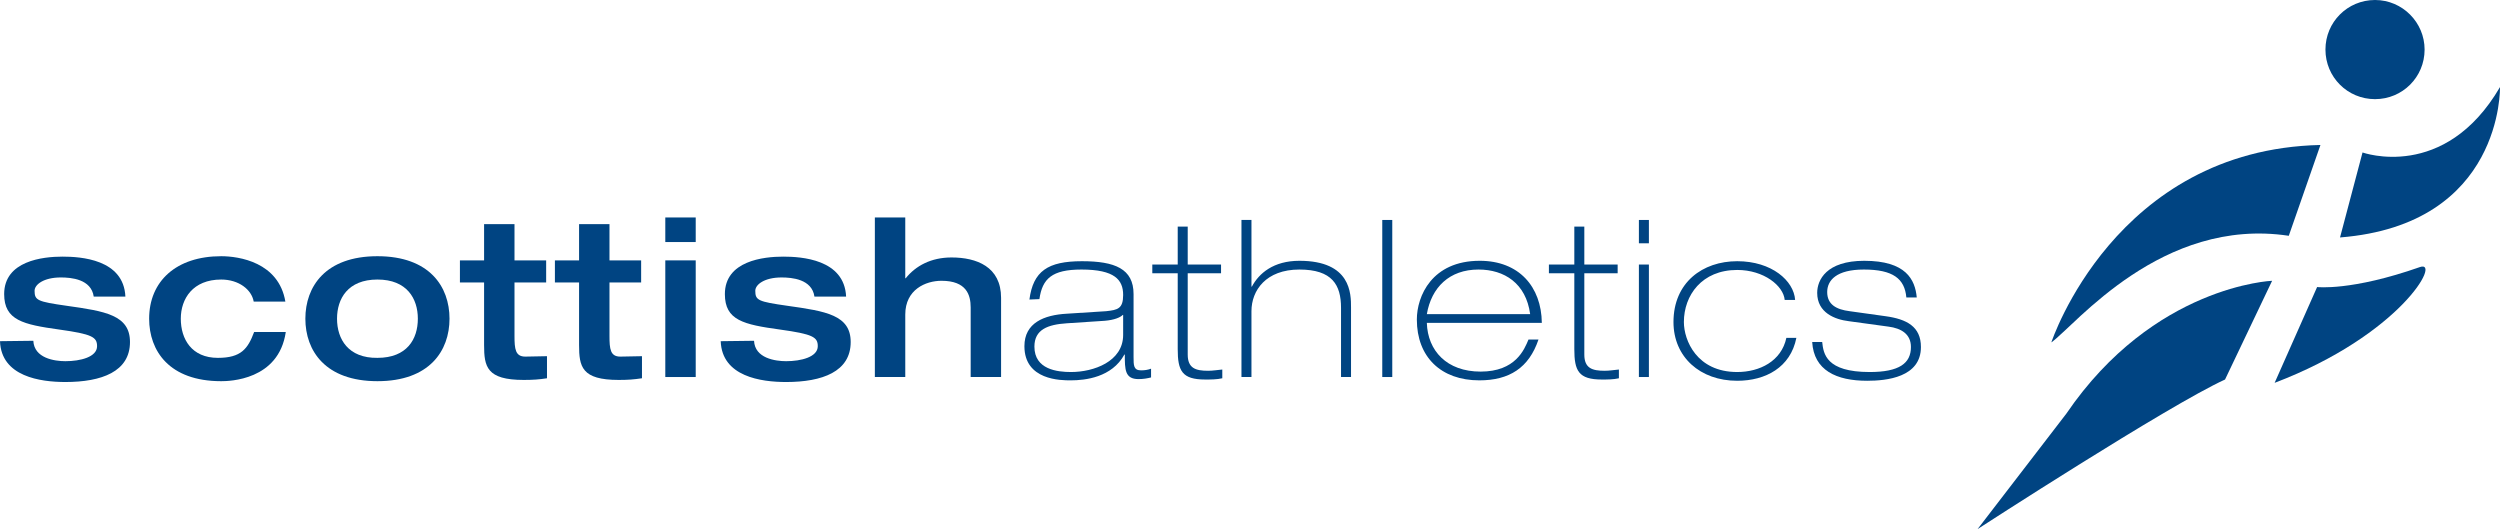 <?xml version="1.0" encoding="utf-8"?>
<!-- Generator: Adobe Illustrator 26.3.1, SVG Export Plug-In . SVG Version: 6.00 Build 0)  -->
<svg version="1.1" id="layer" xmlns="http://www.w3.org/2000/svg" xmlns:xlink="http://www.w3.org/1999/xlink" x="0px" y="0px"
	 viewBox="0 0 600.1 127" style="enable-background:new 0 0 600.1 127;" xml:space="preserve">
<style type="text/css">
	.st0{fill:#004482;}
</style>
<path class="st0" d="M8,81.8c0.2,4.2,5.1,4.9,7.7,4.9c3.6,0,7.6-1,7.6-3.6c0-2.2-1.2-2.9-9.1-4C5.6,77.9,1,76.9,1,70.6
	c0-8,9.3-9,14-9c4.3,0,14.7,0.6,15.1,9.6h-7.6c-0.6-4.2-5.4-4.6-7.9-4.6c-4.1,0-6.3,1.7-6.3,3.2c0,2.3,0.7,2.6,7.7,3.6
	c9.2,1.3,15.2,2.2,15.2,8.7c0,7.1-6.8,9.6-15.5,9.6c-6,0-15.4-1.3-15.7-9.8"/>
<path class="st0" d="M60.9,72.4c-0.5-2.9-3.6-5.3-7.8-5.3c-6.8,0-9.7,4.6-9.7,9.4c0,4.9,2.6,9.4,8.9,9.4c5.6,0,7.2-2.2,8.7-6.2h7.6
	C66.9,91.3,55,91.5,53.1,91.5c-12.5,0-17.3-7.3-17.3-15c0-9,6.5-15,17.3-15c4.2,0,13.8,1.4,15.4,10.9"/>
<path class="st0" d="M80.9,76.5c0-4.8,2.6-9.4,9.7-9.4s9.7,4.6,9.7,9.4c0,4.9-2.6,9.4-9.7,9.4C83.6,86,80.9,81.4,80.9,76.5
	 M73.3,76.5c0,7.7,4.8,15,17.3,15s17.3-7.3,17.3-15s-4.8-15-17.3-15S73.3,68.8,73.3,76.5z"/>
<path class="st0" d="M116.2,67.8h-5.8v-5.3h5.8v-8.7h7.3v8.7h7.6v5.3h-7.6v12.8c0,3.2,0.2,5,2.6,5c1.8,0,3.5-0.1,5.2-0.1v5.3
	c-1.9,0.3-3.4,0.4-5.6,0.4c-8.9,0-9.5-3.2-9.5-8.4"/>
<path class="st0" d="M139,67.8h-5.8v-5.3h5.8v-8.7h7.3v8.7h7.6v5.3h-7.6v12.8c0,3.2,0.2,5,2.6,5c1.8,0,3.5-0.1,5.2-0.1v5.3
	c-2,0.3-3.4,0.4-5.6,0.4c-8.9,0-9.5-3.2-9.5-8.4"/>
<path class="st0" d="M159.7,62.5h7.3v28h-7.3 M159.7,52.2h7.3v5.9h-7.3V52.2z"/>
<path class="st0" d="M181,81.8c0.2,4.2,5.1,4.9,7.7,4.9c3.6,0,7.6-1,7.6-3.6c0-2.2-1.2-2.9-9.1-4c-8.7-1.2-13.2-2.2-13.2-8.5
	c0-8,9.3-9,14-9c4.3,0,14.7,0.6,15.1,9.6h-7.6c-0.6-4.2-5.4-4.6-7.9-4.6c-4.1,0-6.3,1.7-6.3,3.2c0,2.3,0.7,2.6,7.7,3.6
	c9.2,1.3,15.2,2.2,15.2,8.7c0,7.1-6.8,9.6-15.5,9.6c-6,0-15.4-1.3-15.7-9.8"/>
<path class="st0" d="M210,52.2h7.3v14.6h0.1c2.4-3,6.1-5,11-5c6,0,11.9,2.2,11.9,9.7v19H233V73.8c0-3-1-6.4-7-6.4
	c-3.8,0-8.7,2.1-8.7,8.1v15H210"/>
<path class="st0" d="M269.6,80.4c0,6.4-7.1,8.9-12.5,8.9c-3.3,0-8.8-0.6-8.8-6.1c0-4.1,3.2-5.3,7.8-5.6l9.1-0.6
	c2.3-0.2,3.7-0.8,4.3-1.4h0.1 M249.5,71.8c0.7-4.9,3-7.1,10.1-7.1c8,0,10,2.5,10,6.1c0,3.3-1.3,3.6-4.1,3.9l-9.4,0.6
	c-5.5,0.3-10.2,2.2-10.2,7.8c0,8.2,8.8,8.2,11.1,8.2c3.5,0,9.9-0.7,12.9-6.2h0.1c0,3.6,0,5.9,3.3,5.9c1.2,0,2.2-0.2,3-0.4v-2.1
	c-0.8,0.3-1.6,0.4-2.4,0.4c-1.8,0-1.8-1.2-1.8-3.2V70.6c0-6.1-4.5-7.9-12.4-7.9c-8.2,0-11.7,2.4-12.6,9.2L249.5,71.8L249.5,71.8z"/>
<path class="st0" d="M282.7,54.4h2.4v9.1h8v2.1h-8v19.5c0,3.3,1.9,3.9,4.9,3.9c1.1,0,2.3-0.2,3.4-0.3v2.1c-1.3,0.3-2.8,0.3-4.1,0.3
	c-5.6,0-6.6-2.1-6.6-7.3V65.6h-6.1v-2.1h6.1"/>
<path class="st0" d="M298,52.8h2.4v16h0.1c1.7-3.2,5.2-6.2,11.4-6.2c12.4,0,12.4,7.9,12.4,11.2v16.7h-2.4V73.9c0-5.5-2.1-9.2-10-9.2
	c-8,0-11.5,5-11.5,10v15.8H298"/>
<rect x="331.8" y="52.8" class="st0" width="2.4" height="37.7"/>
<path class="st0" d="M342.5,75.4c1.1-6.4,5.4-10.7,12.4-10.7c6.2,0,11.4,3.3,12.4,10.7 M370.1,77.5c-0.1-8.7-5.5-14.9-14.9-14.9
	c-11.5,0-15.1,8.5-15.1,14.1c0,9,5.8,14.6,15,14.6c7.2,0,11.9-3,14.2-9.8h-2.4c-1,2.4-3.1,7.7-11.5,7.7c-8.1,0-12.7-5-12.9-11.7
	L370.1,77.5L370.1,77.5z"/>
<path class="st0" d="M377.9,54.4h2.4v9.1h8v2.1h-8v19.5c0,3.3,1.9,3.9,4.9,3.9c1.1,0,2.3-0.2,3.4-0.3v2.1c-1.3,0.3-2.8,0.3-4.1,0.3
	c-5.6,0-6.6-2.1-6.6-7.3V65.6h-6.1v-2.1h6.1"/>
<path class="st0" d="M393.4,63.5h2.4v27h-2.4 M393.4,52.8h2.4v5.6h-2.4V52.8z"/>
<path class="st0" d="M428.4,72c-0.3-3.4-5-7.2-11.4-7.2c-8.5,0-12.8,6.1-12.8,12.5c0,4.4,3.1,12,12.8,12c5.4,0,10.6-2.6,11.8-8.2
	h2.4c-1.4,7.1-7.4,10.3-14.2,10.3c-8.9,0-15.3-5.7-15.3-14.1c0-9.5,7-14.6,15.3-14.6s13.6,4.7,13.9,9.3"/>
<path class="st0" d="M457.6,71.4c-0.4-4.5-3.2-6.7-10.2-6.7c-6.6,0-8.8,2.6-8.8,5.4c0,3,2.2,4.2,5.4,4.6l8.6,1.2
	c5.1,0.7,8.5,2.5,8.5,7.4c0,7.3-8.3,8.1-12.9,8.1c-7.4,0-12.8-2.5-13.2-9.3h2.4c0.3,2.8,0.9,7.2,11.4,7.2c7.1,0,9.9-2.1,9.9-6
	c0-3.1-2.3-4.5-5.4-4.9l-9.5-1.3c-3.3-0.4-7.6-2-7.6-6.8c0-3.1,2.2-7.7,11.3-7.7c10,0,12.2,4.5,12.6,8.8"/>
<g>
	<path class="st0" d="M567.1,36.6c0,0,19.7,7.1,33-15.7c0,0,0.8,33-38.4,36.1"/>
</g>
<path class="st0" d="M549.4,56.6c-30.5-4.6-51.2,21.4-57,25.6c0,0,15.2-46.3,64.6-47.4"/>
<path class="st0" d="M582,11.9c0,6.6-5.3,11.9-11.9,11.9c-6.6,0-11.9-5.3-11.9-11.9S563.5,0,570.1,0S582,5.4,582,11.9"/>
<path class="st0" d="M556.2,68.9l-10.2,23c30.2-11.5,40.1-29.6,34.9-27.8C564.4,69.9,556.2,68.9,556.2,68.9l-0.4,2.1"/>
<path class="st0" d="M545.4,67.4c0,0-28.4,1.1-49.4,31.9L474.7,127c0,0,45.8-29.7,59.4-35.9"/>
</svg>
